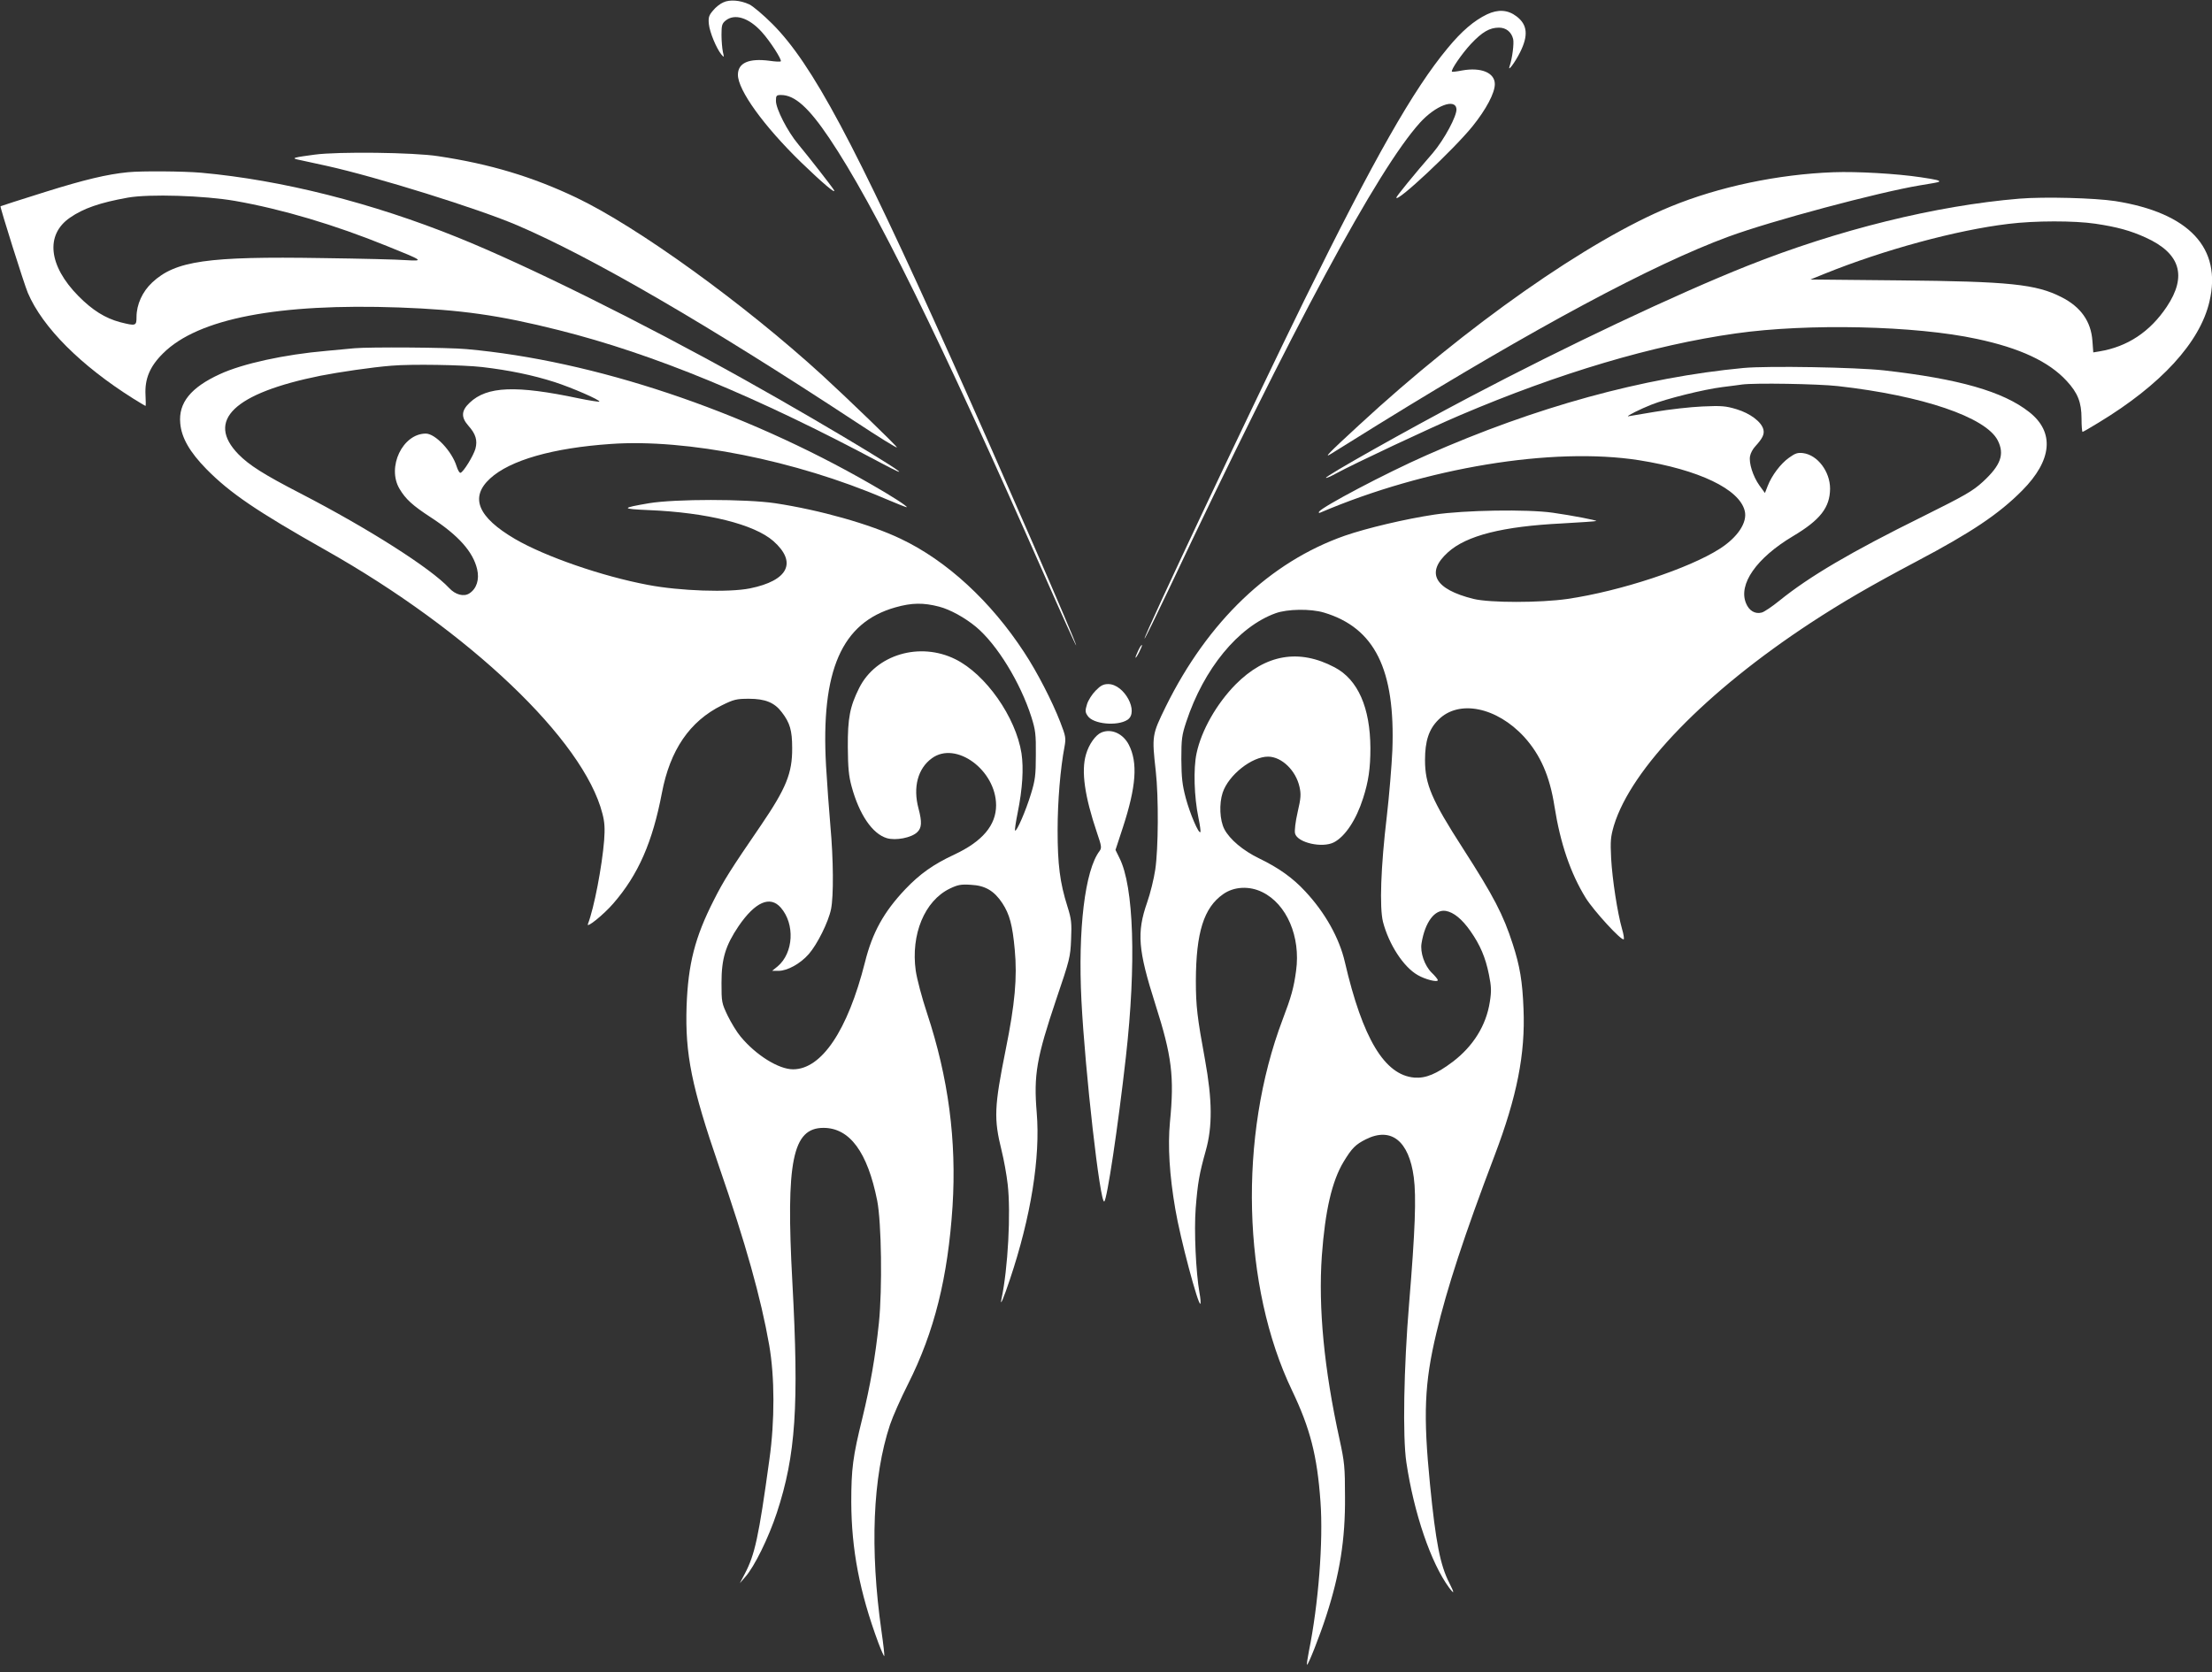 <svg width="500" height="378" fill="none" xmlns="http://www.w3.org/2000/svg"><rect width="100%" height="100%" fill="#333333" stroke="none"/><g clip-path="url(#a)" fill="#fff"><path d="M163.477.547c-.664.273-1.719 1.093-2.305 1.835-.938 1.094-1.094 1.563-.938 3.086.196 1.835 1.68 5.428 2.813 6.834.625.742.664.742.351-.586-.156-.742-.312-2.5-.312-3.827 0-2.148.117-2.578.937-3.242 2.032-1.64 5.235-.663 8.165 2.578 1.914 2.109 4.609 6.327 4.296 6.64-.117.117-1.211.078-2.5-.118-4.726-.625-7.187.469-7.187 3.164 0 3.476 5.859 11.599 14.297 19.8 4.804 4.648 8.125 7.46 7.383 6.21-.469-.781-5.704-7.499-8.047-10.31-2.422-2.89-5.039-8.007-5.039-9.803 0-1.21.117-1.328 1.172-1.328 3.085 0 6.25 2.851 10.898 9.764 10.195 15.153 25.039 45.303 48.477 98.495 3.945 8.983 7.265 16.247 7.304 16.169.274-.235-17.265-40.461-28.32-65.065-21.836-48.662-31.328-66.393-40.313-75.414-2.031-2.031-4.414-4.062-5.273-4.453-2.031-.937-4.414-1.132-5.859-.43ZM336.132 3.24c-2.93 1.407-5.742 3.79-8.945 7.695-7.696 9.256-16.602 24.916-32.344 56.902-11.797 24.019-36.446 76.234-36.133 76.547.078.078 2.578-5.038 5.547-11.287 28.008-59.246 47.148-94.785 56.719-105.369 3.515-3.866 7.968-5.546 8.242-3.124.156 1.523-2.735 6.912-5.352 9.998-4.258 4.882-8.242 9.802-8.242 10.076 0 1.289 12.969-10.857 17.227-16.13 3.086-3.827 5.039-7.537 5.039-9.529 0-2.578-3.086-3.866-7.422-3.085-1.172.234-2.227.351-2.266.273-.351-.312 2.227-4.062 4.297-6.288 2.539-2.695 4.219-3.67 6.328-3.67 1.602 0 2.813.975 3.203 2.577.235.976-.195 4.413-.82 6.21-.469 1.366 1.25-.938 2.383-3.203 1.914-3.827 1.679-6.249-.781-8.123-1.993-1.524-4.18-1.64-6.68-.47ZM71.172 34.953c-4.688.625-5.313.781-3.984 1.094.546.117 3.515.781 6.64 1.445 11.29 2.5 34.336 9.685 43.164 13.474 16.836 7.225 42.852 22.339 76.485 44.444 5.078 3.358 9.257 5.936 9.257 5.741 0-.313-10.976-10.897-16.796-16.247-17.774-16.247-41.836-33.626-55.665-40.226-9.921-4.726-19.531-7.616-31.25-9.373-5.546-.86-22.578-1.055-27.851-.352Z"/><path d="M28.906 38.937c-4.727.468-9.805 1.68-18.672 4.452C4.726 45.107.156 46.59.117 46.63c-.157.157 5.351 17.653 6.171 19.567 3.32 7.81 11.953 16.442 23.868 23.94 1.445.898 2.695 1.64 2.734 1.64.078 0 .078-1.093 0-2.46-.195-3.671.977-6.483 3.984-9.451 7.891-7.85 25.977-11.326 53.399-10.35 13.867.508 22.5 1.719 36.015 5.116 21.446 5.39 44.571 14.92 72.93 30.072 13.867 7.382-10.898-7.693-31.25-19.058-22.891-12.77-48.945-25.698-64.453-31.947-19.414-7.85-39.844-13.005-58.008-14.645-4.023-.352-13.515-.43-16.601-.117Zm24.218 6.483c10.664 1.874 22.5 5.39 34.414 10.232 8.243 3.32 8.32 3.398 4.258 3.163-1.836-.156-10.351-.351-18.945-.468-25.977-.43-33.203.625-38.438 5.506-2.226 2.07-3.554 5-3.554 7.811 0 2.031-.157 2.07-3.711 1.172-3.36-.898-6.25-2.695-9.414-5.897-6.758-6.835-7.54-13.864-1.914-17.73 3.046-2.11 6.758-3.399 13.086-4.531 4.843-.86 17.265-.469 24.218.742ZM414.453 38.937c-12.578.468-25.898 3.28-36.757 7.733-18.555 7.576-46.211 26.986-70.508 49.442-6.875 6.327-8.164 7.655-6.25 6.445.664-.391 5.469-3.398 10.742-6.679 35.352-21.831 61.914-36.086 79.023-42.374 9.61-3.554 33.907-10.037 43.282-11.6 2.265-.35 4.179-.702 4.257-.78.43-.313-.468-.508-4.101-1.055-5.469-.82-14.453-1.328-19.688-1.132Z"/><path d="M456.445 44.913c-18.828 1.562-40.976 7.03-61.484 15.192-16.172 6.444-40.781 18.082-62.734 29.642-14.024 7.382-32.813 17.966-32.5 18.278.078.117 1.132-.352 2.265-.976 3.906-2.148 21.211-10.272 28.086-13.2 22.383-9.53 43.477-15.818 62.305-18.474 16.25-2.304 40.625-1.757 54.492 1.25 9.727 2.07 16.25 5.116 20.273 9.49 2.5 2.695 3.36 4.843 3.36 8.475 0 1.68.117 3.046.234 3.046s1.758-.937 3.594-2.07c14.141-8.552 22.93-18.16 25.078-27.338 2.891-12.145-4.57-20.113-21.289-22.768-4.609-.703-15.977-1.016-21.68-.547Zm17.188 5.663c4.961.742 7.929 1.562 11.367 3.124 7.852 3.554 9.414 8.71 4.766 15.661-3.789 5.663-8.868 9.022-15.196 10.076l-1.406.234-.195-2.616c-.313-4.413-2.657-7.694-6.992-9.881-5.743-2.93-11.719-3.554-36.68-3.788l-20.078-.196 3.281-1.328c13.242-5.35 29.687-9.841 41.484-11.247 6.016-.742 14.883-.742 19.649-.04ZM80.078 78.733c-.743.078-3.555.352-6.25.586-9.532.82-18.985 2.89-24.14 5.272-6.563 3.008-9.376 6.484-8.946 11.092.273 3.28 2.148 6.522 5.937 10.388 5.313 5.39 11.328 9.491 26.953 18.317 32.461 18.317 58.321 42.96 62.539 59.558.508 1.914.586 3.359.391 6.015-.469 5.858-2.266 15.309-3.672 18.941-.429 1.093 3.555-2.109 5.742-4.648 5.664-6.522 8.868-13.903 10.977-24.955 1.836-9.725 6.289-16.247 13.555-19.84 2.695-1.328 3.281-1.484 6.132-1.484 3.672 0 5.782.859 7.422 3.046 1.836 2.382 2.344 4.101 2.344 8.084.039 5.663-1.328 9.061-7.07 17.497-6.875 10.037-8.399 12.458-10.625 16.871-4.297 8.436-5.821 14.451-6.172 24.019-.352 10.857 1.133 18.16 7.305 36.125 6.093 17.614 9.492 29.799 11.367 40.461 1.25 7.186 1.289 17.106.039 25.932-2.422 17.613-3.281 21.441-5.547 25.776l-1.133 2.148 1.25-1.445c2.031-2.265 5.235-8.787 7.11-14.45 4.296-13.045 5.039-24.214 3.515-52.255-1.484-27.26.039-34.798 7.031-34.798 5.938 0 9.961 5.468 12.149 16.442.976 4.999 1.172 19.957.39 27.612-.82 7.85-1.953 14.176-3.75 21.597-2.148 8.67-2.5 11.482-2.5 18.941.04 10.701 1.875 20.348 6.094 31.752.664 1.757 1.289 3.163 1.367 3.085.079-.117-.195-2.617-.625-5.585-2.656-18.629-1.992-34.954 1.914-46.709.625-1.875 2.461-6.014 4.102-9.256 5.938-11.794 8.984-24.058 10.039-40.148.938-14.88-.937-29.057-5.742-43.585-1.172-3.515-2.305-7.811-2.578-9.685-1.133-8.202 1.992-15.778 7.695-18.551 1.797-.859 2.5-1.016 4.805-.859 3.203.156 5.234 1.366 7.07 4.139 1.641 2.5 2.305 4.96 2.813 10.545.586 6.249.039 12.263-2.032 22.495-2.617 13.045-2.734 15.661-.937 22.925.508 2.031 1.133 5.468 1.367 7.577.742 6.366.078 19.059-1.406 25.971-.391 1.875.469-.117 1.914-4.452 4.726-14.06 6.914-27.572 6.055-37.727-.704-8.514-.04-12.341 4.414-25.58 3.046-8.944 3.203-9.569 3.359-13.552.156-3.71.078-4.57-.82-7.421-1.719-5.428-2.227-9.529-2.227-17.262 0-6.6.625-13.981 1.563-18.902.351-1.953.273-2.343-.977-5.585-1.797-4.647-5.234-11.326-8.125-15.7-7.539-11.56-17.539-20.777-27.93-25.698-6.914-3.319-18.32-6.522-28.398-8.045-6.719-.976-22.5-.976-28.477 0-6.406 1.094-6.406 1.289 0 1.562 13.125.547 23.75 3.203 28.086 6.991 5.43 4.804 3.399 8.944-5.273 10.701-4.844.976-15.899.586-23.047-.781-10.391-1.953-23.242-6.405-30.078-10.389-8.399-4.92-10.274-9.412-5.625-13.669 4.492-4.139 14.18-6.912 27.305-7.811 17.109-1.21 41.796 3.711 61.914 12.342 2.656 1.132 4.921 2.031 4.961 1.952.195-.195-3.555-2.616-8.086-5.194-29.024-16.715-62.657-27.963-91.407-30.54-4.023-.391-21.992-.508-25.39-.196Zm28.984 4.257c5.977.703 11.328 1.797 16.328 3.398 3.867 1.25 10.43 4.1 10.078 4.413-.078.078-2.187-.234-4.648-.742-14.219-3.007-20.742-2.734-24.649.977-1.914 1.796-1.992 3.28-.312 5.194 1.68 1.874 2.109 3.32 1.602 5.233-.469 1.601-2.657 5.194-3.36 5.429-.234.078-.625-.625-.898-1.484-1.055-3.398-4.805-7.382-6.953-7.382-5.235 0-8.868 7.577-5.938 12.498 1.367 2.304 2.93 3.749 7.07 6.444 6.289 4.1 9.532 7.772 10.469 11.716.547 2.343-.117 4.413-1.758 5.468-1.25.82-3.164.312-4.57-1.211-4.18-4.491-18.164-13.396-33.555-21.363-8.398-4.335-11.64-6.405-14.062-8.865-7.461-7.655-1.016-13.825 18.554-17.77 4.18-.82 11.602-1.914 16.016-2.265 4.492-.39 16.133-.195 20.586.312Zm103.242 54.169c2.422.625 5.782 2.46 8.321 4.569 4.726 3.945 10 12.537 12.5 20.348.937 2.968 1.054 3.905 1.015 8.592 0 4.569-.156 5.741-1.094 8.787-1.132 3.749-3.242 8.631-3.593 8.318-.117-.117.156-1.952.586-4.061 1.093-5.429 1.367-9.959.859-13.396-1.289-8.201-8.086-17.887-14.961-21.285-8.047-3.983-17.93-1.054-21.719 6.483-2.109 4.218-2.617 6.835-2.578 13.396.039 4.648.196 6.483.86 8.905 1.718 6.326 4.687 10.7 7.968 11.677 1.993.586 5.508-.078 6.836-1.328 1.055-.976 1.133-2.304.313-5.39-1.289-4.803-.156-9.06 3.047-11.364 5.429-3.945 14.453 2.694 14.492 10.622 0 4.531-3.086 8.202-9.453 11.17-4.766 2.226-7.774 4.374-11.055 7.811-4.883 5.155-7.461 9.803-9.141 16.559-3.906 15.427-9.804 24.175-16.25 24.175-3.242 0-8.398-3.203-11.875-7.421-.82-.976-2.109-3.085-2.89-4.686-1.367-2.851-1.406-3.085-1.406-7.42 0-5.507.898-8.436 3.867-12.849 3.75-5.468 7.109-6.952 9.531-4.179 3.242 3.71 2.891 10.232-.703 13.278l-1.25 1.016h1.445c1.992 0 4.922-1.602 6.836-3.789 1.914-2.187 4.453-7.264 5.039-10.193.586-2.89.547-11.169-.156-18.824-.313-3.554-.742-9.607-.977-13.513-1.211-21.558 3.516-32.415 15.664-35.852 3.711-1.054 6.329-1.093 9.922-.156Z"/><path d="M394.14 83.186c-22.735 2.148-47.07 8.826-71.68 19.722-9.297 4.101-23.555 11.639-24.297 12.771-.156.274-.039.352.313.196 23.789-10.155 52.461-14.88 71.992-11.834 13.516 2.148 22.695 6.522 23.906 11.443.664 2.578-1.562 5.975-5.664 8.592-6.953 4.452-22.422 9.568-34.375 11.326-6.211.898-17.578.898-21.25 0-8.828-2.187-10.898-5.937-5.781-10.545 4.18-3.788 12.383-5.858 25.781-6.522 4.18-.234 7.656-.469 7.735-.547.195-.156-5.43-1.25-9.844-1.874-5.781-.821-19.961-.586-26.758.429-6.523.977-15.273 3.046-20.234 4.765-16.914 5.936-30.938 19.332-40.469 38.625-3.125 6.405-3.164 6.561-2.266 14.606.664 5.936.586 17.536-.117 22.261-.312 2.109-1.133 5.429-1.836 7.421-2.383 6.834-2.07 10.7 1.875 23.081 3.711 11.638 4.297 16.246 3.281 26.596-.507 5.35-.117 11.95 1.211 19.644 1.094 6.561 5.196 21.91 5.664 21.402.118-.117.039-1.211-.195-2.46-.82-4.687-1.25-13.982-.859-19.137.468-5.819.82-7.772 2.265-12.966 1.563-5.507 1.485-11.521-.156-20.582-1.758-9.568-2.07-12.146-2.07-17.887.039-10.896 1.797-16.52 6.172-19.566 2.421-1.719 5.898-1.914 8.828-.469 5.547 2.695 8.711 10.115 7.656 17.77-.508 3.827-1.094 5.936-3.047 11.052-10 26.401-9.141 60.379 2.149 83.889 4.062 8.514 5.664 14.646 6.406 25.073.664 8.983-.469 23.277-2.617 33.861-.313 1.562-.508 2.929-.43 3.046.234.195 2.93-6.639 4.336-11.013 3.086-9.491 4.336-17.341 4.258-26.948 0-6.795-.118-7.889-1.25-13.083-3.477-15.856-4.805-29.643-3.985-41.437.742-10.154 2.266-16.833 4.922-21.246 1.875-3.085 2.695-3.905 5.039-5.077 5.703-2.851 9.727.352 10.821 8.592.585 4.413.312 12.029-1.055 28.51-1.211 14.567-1.485 30.15-.625 35.93 1.719 11.521 5.547 22.73 9.648 28.315 1.25 1.679 1.25 1.288.039-1.094-2.031-3.983-3.047-9.139-4.336-22.183-1.562-15.778-1.289-22.886 1.446-34.329 2.383-10.037 6.25-21.909 13.164-40.109 5.039-13.278 6.953-22.925 6.523-33.118-.234-6.131-.82-9.685-2.422-14.606-2.148-6.679-4.297-10.818-11.328-21.754-6.992-10.857-8.515-14.411-8.515-19.878 0-4.296.859-6.991 3.046-9.139 4.61-4.609 13.165-2.851 19.375 3.905 3.672 4.062 5.782 8.866 6.836 15.661 1.329 8.436 3.633 15.153 7.071 20.738 1.797 2.89 8.125 9.803 8.593 9.334.118-.117-.039-1.172-.39-2.343-1.016-3.554-2.188-11.092-2.461-15.934-.195-3.984-.117-4.843.625-7.421 3.945-12.927 20.742-30.228 44.453-45.811 7.227-4.725 13.477-8.357 23.867-13.864 12.5-6.6 18.672-10.74 23.946-16.051 6.835-6.874 7.382-13.24 1.601-17.77-5.898-4.648-15.898-7.499-32.812-9.412-6.289-.703-26.25-1.055-31.719-.547Zm21.289 4.1c19.141 2.149 33.437 7.03 36.133 12.264 1.601 3.163.703 5.624-3.36 9.373-2.304 2.109-4.023 3.085-13.593 7.85-16.211 8.006-25.625 13.552-32.383 19.019-1.641 1.328-3.477 2.578-4.024 2.695-1.484.391-2.851-.43-3.515-2.07-1.836-4.296 2.343-10.271 10.586-15.192 6.172-3.671 8.359-6.483 8.398-10.74 0-3.866-2.812-7.616-6.094-8.045-1.25-.156-1.797.039-3.203 1.054-1.914 1.367-3.867 3.984-4.804 6.366l-.625 1.601-1.25-1.718c-1.446-2.031-2.422-5.077-2.11-6.639.117-.664.625-1.602 1.172-2.187 1.641-1.797 2.109-2.734 1.836-3.828-.43-1.718-2.969-3.632-6.055-4.57-2.461-.741-3.398-.82-7.734-.624-2.695.117-7.539.664-10.742 1.21-3.203.547-5.938 1.016-6.055 1.016-.43-.039 2.852-1.68 5.234-2.617 3.399-1.366 11.954-3.475 16.016-3.983 1.953-.234 3.945-.508 4.492-.586 2.774-.39 17.149-.156 21.68.352Zm-116.172 51.201c11.484 3.437 16.172 12.849 15.469 31.205-.156 3.436-.703 10.115-1.25 14.84-1.367 11.482-1.68 20.621-.86 23.902 1.329 5.077 4.61 10.154 7.813 11.989 1.719 1.016 4.57 1.719 4.57 1.172 0-.195-.625-.976-1.406-1.718-1.602-1.602-2.617-4.57-2.266-6.64.782-4.764 2.969-7.693 5.469-7.303 1.797.313 3.672 1.836 5.586 4.57 2.188 3.124 3.398 5.936 4.18 9.841.547 2.734.586 3.71.195 6.171-.82 5.311-3.75 9.998-8.359 13.513-3.672 2.773-6.133 3.788-8.672 3.593-6.758-.547-11.719-8.827-15.742-26.167-1.25-5.389-4.454-11.13-8.946-15.934-2.773-3.007-5.976-5.311-10.429-7.459-3.633-1.758-6.641-4.296-7.852-6.601-1.055-2.03-1.211-5.741-.391-8.24 1.329-4.023 6.641-8.202 10.313-8.162 3.047.039 6.25 3.124 7.07 6.873.352 1.601.313 2.5-.429 5.663-.508 2.226-.743 4.218-.586 4.843.546 2.07 6.132 3.358 8.789 1.992 2.539-1.328 5.039-5.078 6.601-9.998 1.211-3.789 1.641-6.718 1.641-11.287-.039-9.178-2.813-15.505-8.086-18.278-8.047-4.257-15.586-2.968-22.383 3.867-4.297 4.374-7.734 10.388-8.828 15.582-.742 3.476-.547 9.842.43 14.568.351 1.679.547 3.124.429 3.241-.39.391-2.304-4.061-3.281-7.654-.82-3.086-.976-4.648-1.016-8.827 0-4.569.118-5.428 1.094-8.396 3.985-12.107 11.797-21.558 20.196-24.605 2.695-.976 7.929-1.054 10.937-.156ZM257.304 147.04c-.938 1.953-.782 2.265.156.468.43-.859.742-1.601.664-1.679-.117-.078-.469.469-.82 1.211ZM247.657 156.139c-.821.821-1.68 2.187-1.954 3.086-.429 1.406-.429 1.796.157 2.616 1.211 1.875 6.679 2.383 8.984.899 2.695-1.758-.703-8.085-4.336-8.085-1.094 0-1.719.313-2.851 1.484ZM248.983 165.59c-1.328.547-2.851 2.656-3.515 4.999-1.094 3.75-.313 9.373 2.5 17.692 1.015 2.968 1.094 3.398.586 4.101-3.321 4.335-4.922 17.731-4.102 33.899.82 15.973 4.219 45.928 5.156 45.342.625-.39 3.086-16.715 4.883-32.649 2.383-21.09 1.797-38.625-1.445-44.991l-.899-1.836 1.68-5.116c3.008-9.217 3.399-14.645 1.328-18.668-1.289-2.499-3.906-3.71-6.172-2.773Z"/></g><defs><clipPath id="a"><path fill="#fff" d="M0 0h500v377.266H0z"/></clipPath></defs></svg>
